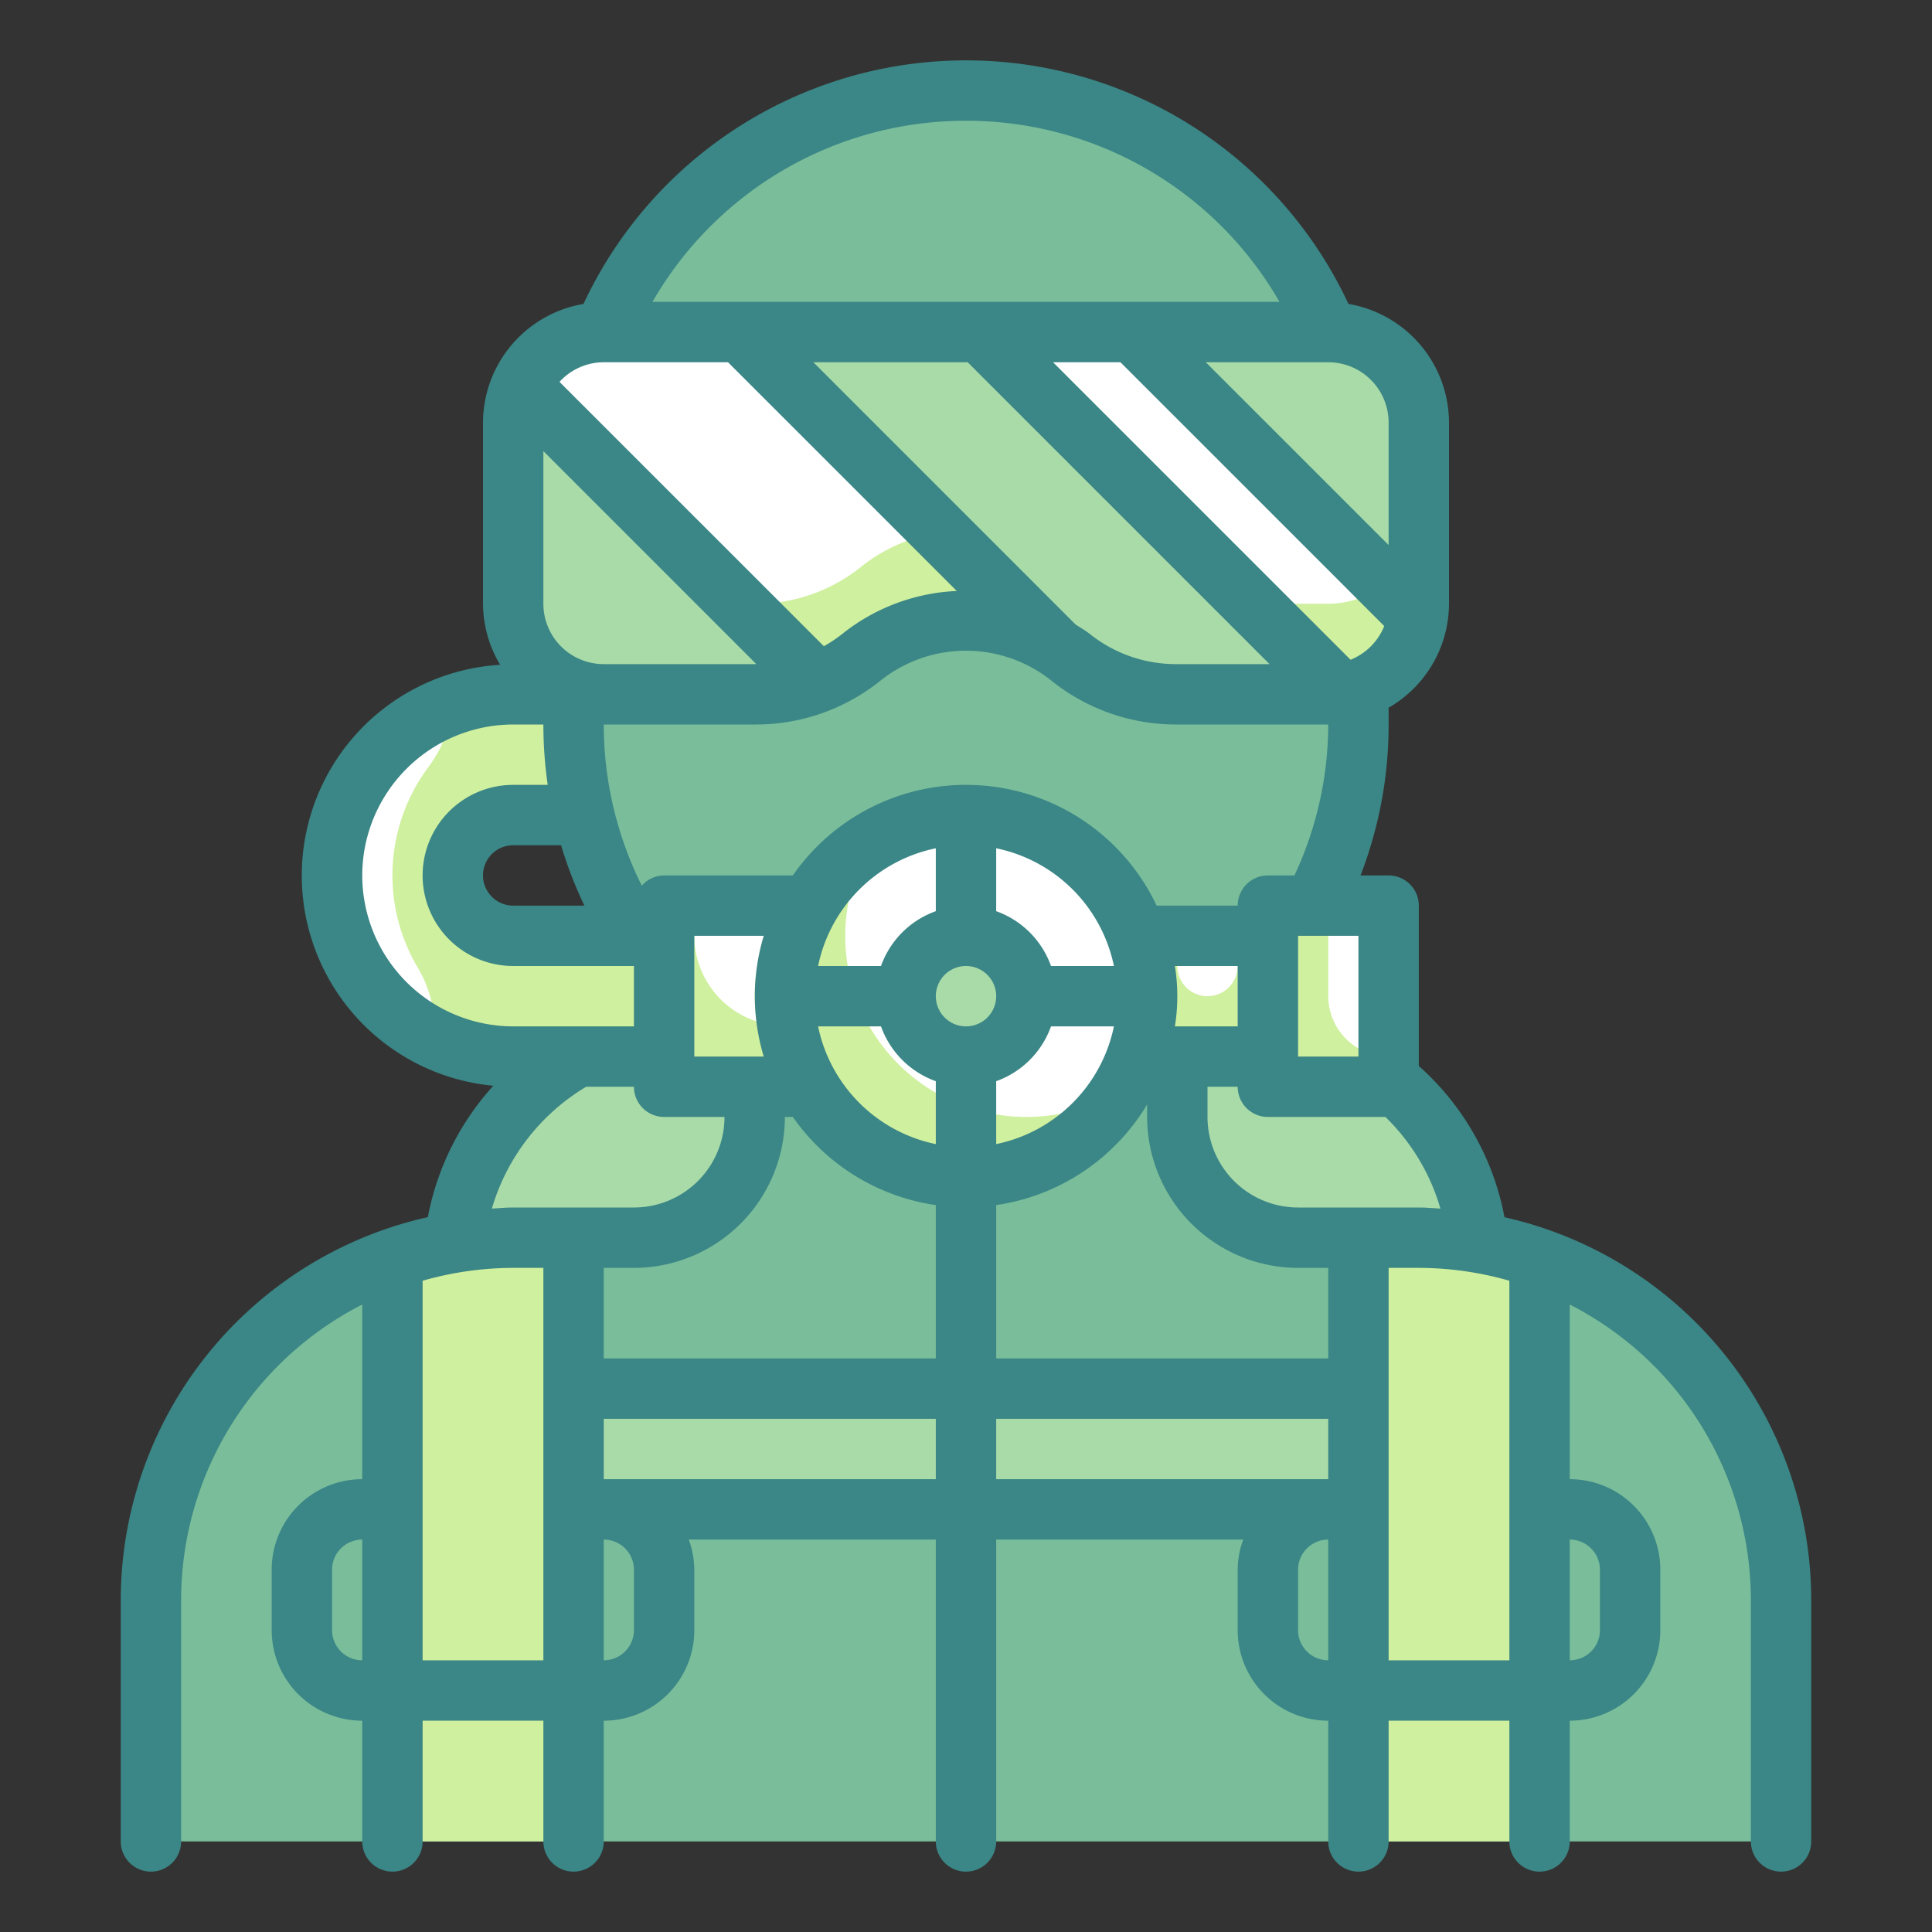 <svg id="Twotone" height="512" viewBox="0 0 64 64" width="512" xmlns="http://www.w3.org/2000/svg"><rect x="0" y="0" width="64" height="64" fill="#333333" stroke="none"/><g id="Color_copy" data-name="Color copy"><path d="m23 34h2a0 0 0 0 1 0 0v12a0 0 0 0 1 0 0h-10a0 0 0 0 1 0 0v-4a8 8 0 0 1 8-8z" fill="#a8dba8"/><path d="m39 34h2a8 8 0 0 1 8 8v4a0 0 0 0 1 0 0h-10a0 0 0 0 1 0 0v-12a0 0 0 0 1 0 0z" fill="#a8dba8"/><path d="m47 41h-4a4 4 0 0 1 -4-4v-9h-14v9a4 4 0 0 1 -4 4h-4a12 12 0 0 0 -12 12v8h54v-8a12 12 0 0 0 -12-12z" fill="#79bd9a"/><rect fill="#79bd9a" height="34" rx="13" width="26" x="19" y="3"/><path d="m37 31h5v4h-5z" fill="#fff"/><path d="m41 31v1a1 1 0 0 1 -2 0v-1h-2v4h5v-4z" fill="#cff09e"/><path d="m22 30h6v6h-6z" fill="#fff"/><path d="m25.812 30a5.95 5.95 0 0 0 -.812 3 6.057 6.057 0 0 0 .065.836 2.989 2.989 0 0 1 -2.065-2.836v-1h-1v6h6v-6z" fill="#cff09e"/><circle cx="32" cy="33" fill="#fff" r="6"/><circle cx="32" cy="33" fill="#a8dba8" r="2"/><path d="m15 29a2 2 0 0 1 2-2h2.362a13.015 13.015 0 0 1 -.362-3v-1h-2a6 6 0 0 0 0 12h5v-4h-5a2 2 0 0 1 -2-2z" fill="#fff"/><path d="m42 30h4v6h-4z" fill="#fff"/><g fill="#cff09e"><path d="m15 29a2 2 0 0 1 2-2h2.362a13.015 13.015 0 0 1 -.362-3v-1h-2a5.974 5.974 0 0 0 -1.979.341 4.428 4.428 0 0 1 -.851 2.1 5.988 5.988 0 0 0 -.342 6.594 4.1 4.1 0 0 1 .572 2.365 5.957 5.957 0 0 0 2.6.6h5v-4h-5a2 2 0 0 1 -2-2z"/><path d="m34 37a5.992 5.992 0 0 1 -5.119-9.119 6 6 0 1 0 8.238 8.238 5.968 5.968 0 0 1 -3.119.881z"/><path d="m46 35v1h-4v-6h2v3a2.006 2.006 0 0 0 2 2z"/><path d="m51 41.69v19.31h-6v-20h2a11.8 11.8 0 0 1 4 .69z"/><path d="m19 41v20h-6v-19.31a11.8 11.8 0 0 1 4-.69z"/></g><path d="m44 23h-5.048a5.566 5.566 0 0 1 -3.476-1.219 5.564 5.564 0 0 0 -6.952 0 5.563 5.563 0 0 1 -3.476 1.219h-5.048a3 3 0 0 1 -3-3v-6a3 3 0 0 1 3-3h24a3 3 0 0 1 3 3v6a3 3 0 0 1 -3 3z" fill="#a8dba8"/><path d="m34.94 21.41a5.483 5.483 0 0 0 -2.94-.85 5.591 5.591 0 0 0 -3.48 1.22 5.451 5.451 0 0 1 -1.44.83l-9.82-9.82a2.974 2.974 0 0 1 2.74-1.79h4.53z" fill="#fff"/><path d="m46.96 20.43a2.97 2.97 0 0 1 -2.53 2.53l-11.96-11.96h5.06z" fill="#fff"/><path d="m34.94 21.41a5.483 5.483 0 0 0 -2.94-.85 5.591 5.591 0 0 0 -3.48 1.22 5.451 5.451 0 0 1 -1.44.83l-2.63-2.63c.2.01.4.02.6.02a5.538 5.538 0 0 0 3.47-1.22 5.523 5.523 0 0 1 2.64-1.15z" fill="#cff09e"/><path d="m46.96 20.43a2.97 2.97 0 0 1 -2.53 2.53l-2.96-2.96h2.53a2.976 2.976 0 0 0 1.87-.66z" fill="#cff09e"/><path d="m19 46h26v4h-26z" fill="#a8dba8"/></g><g id="Stroke_Close_copy" data-name="Stroke Close copy"><path d="m49.838 40.322a8.9 8.9 0 0 0 -2.838-5.01v-5.312a1 1 0 0 0 -1-1h-.931a13.811 13.811 0 0 0 .931-5v-.556a3.987 3.987 0 0 0 2-3.444v-6a4 4 0 0 0 -3.33-3.932 13.983 13.983 0 0 0 -25.341 0 4 4 0 0 0 -3.329 3.932v6a3.959 3.959 0 0 0 .568 2.022 6.994 6.994 0 0 0 -.227 13.945 8.967 8.967 0 0 0 -2.169 4.352 13.016 13.016 0 0 0 -10.172 12.681v8a1 1 0 0 0 2 0v-8a11 11 0 0 1 6-9.786v5.786a3 3 0 0 0 -3 3v2a3 3 0 0 0 3 3v4a1 1 0 0 0 2 0v-4h4v4a1 1 0 0 0 2 0v-4a3 3 0 0 0 3-3v-2a2.966 2.966 0 0 0 -.184-1h8.184v10a1 1 0 0 0 2 0v-10h8.184a2.966 2.966 0 0 0 -.184 1v2a3 3 0 0 0 3 3v4a1 1 0 0 0 2 0v-4h4v4a1 1 0 0 0 2 0v-4a3 3 0 0 0 3-3v-2a3 3 0 0 0 -3-3v-5.786a11 11 0 0 1 6 9.786v8a1 1 0 0 0 2 0v-8a13.016 13.016 0 0 0 -10.162-12.678zm-2.122-.286c-.239-.013-.474-.036-.716-.036h-4a3 3 0 0 1 -3-3v-1h1a1 1 0 0 0 1 1h3.893a6.916 6.916 0 0 1 1.823 3.036zm-3.716 4.964h-11v-5.08a7.005 7.005 0 0 0 5-3.333v.413a5.006 5.006 0 0 0 5 5h1zm-24-3h1a5.006 5.006 0 0 0 5-5h.264a7 7 0 0 0 4.736 2.92v5.08h-11zm21-8h-2.08a6.29 6.29 0 0 0 0-2h2.08zm-11.816 0a3 3 0 0 0 1.816 1.816v2.084a5.016 5.016 0 0 1 -3.9-3.9zm2.816-2a1 1 0 1 1 -1 1 1 1 0 0 1 1-1zm1 3.816a3 3 0 0 0 1.816-1.816h2.084a5.016 5.016 0 0 1 -3.9 3.9zm1.816-3.816a3 3 0 0 0 -1.816-1.816v-2.084a5.016 5.016 0 0 1 3.9 3.9zm-3.816-1.816a3 3 0 0 0 -1.816 1.816h-2.084a5.016 5.016 0 0 1 3.9-3.9zm-5.7 4.816h-2.3v-4h2.3a6.927 6.927 0 0 0 0 4zm17.7-4h2v4h-2zm-.12-2h-.88a1 1 0 0 0 -1 1h-2.685a6.984 6.984 0 0 0 -12.051-1h-4.264a.984.984 0 0 0 -.739.341 11.961 11.961 0 0 1 -1.261-5.341h5.048a6.584 6.584 0 0 0 4.1-1.438 4.537 4.537 0 0 1 5.7 0 6.593 6.593 0 0 0 4.104 1.438h5.048a11.82 11.82 0 0 1 -1.12 5zm-24.88-14.056 7.055 7.056h-5.055a2 2 0 0 1 -2-2zm1.358 15.056h-2.358a1 1 0 0 1 0-2h1.586a13.9 13.9 0 0 0 .772 2zm17.758-18 8.739 8.739a2.012 2.012 0 0 1 -1.116 1.116l-9.855-9.855zm-5.06 0 10 10h-3.1a4.573 4.573 0 0 1 -2.856-1c-.152-.121-.317-.212-.475-.317l-8.681-8.683zm13.944 2v4.056l-6.056-6.056h4.056a2 2 0 0 1 2 2zm-14-10a11.961 11.961 0 0 1 10.386 6h-20.772a11.962 11.962 0 0 1 10.386-6zm-12 8h4.116l7.578 7.577a6.539 6.539 0 0 0 -3.794 1.423 4.57 4.57 0 0 1 -.608.407l-8.758-8.757a1.989 1.989 0 0 1 1.466-.65zm-8 17a5.006 5.006 0 0 1 5-5h1a14.014 14.014 0 0 0 .144 2h-1.144a3 3 0 0 0 0 6h4v2h-4a5.006 5.006 0 0 1 -5-5zm7.418 7h1.582a1 1 0 0 0 1 1h2a3 3 0 0 1 -3 3h-4c-.238 0-.471.023-.706.036a6.988 6.988 0 0 1 3.124-4.036zm-8.418 18v-2a1 1 0 0 1 1-1v4a1 1 0 0 1 -1-1zm7 1h-4v-12.574a10.966 10.966 0 0 1 3-.426h1zm3-3v2a1 1 0 0 1 -1 1v-4a1 1 0 0 1 1 1zm-1-3v-2h11v2zm13-2h11v2h-11zm10 7v-2a1 1 0 0 1 1-1v4a1 1 0 0 1 -1-1zm10-2v2a1 1 0 0 1 -1 1v-4a1 1 0 0 1 1 1zm-7-10h1a10.966 10.966 0 0 1 3 .426v12.574h-4z" fill="#3b8686"/></g></svg>